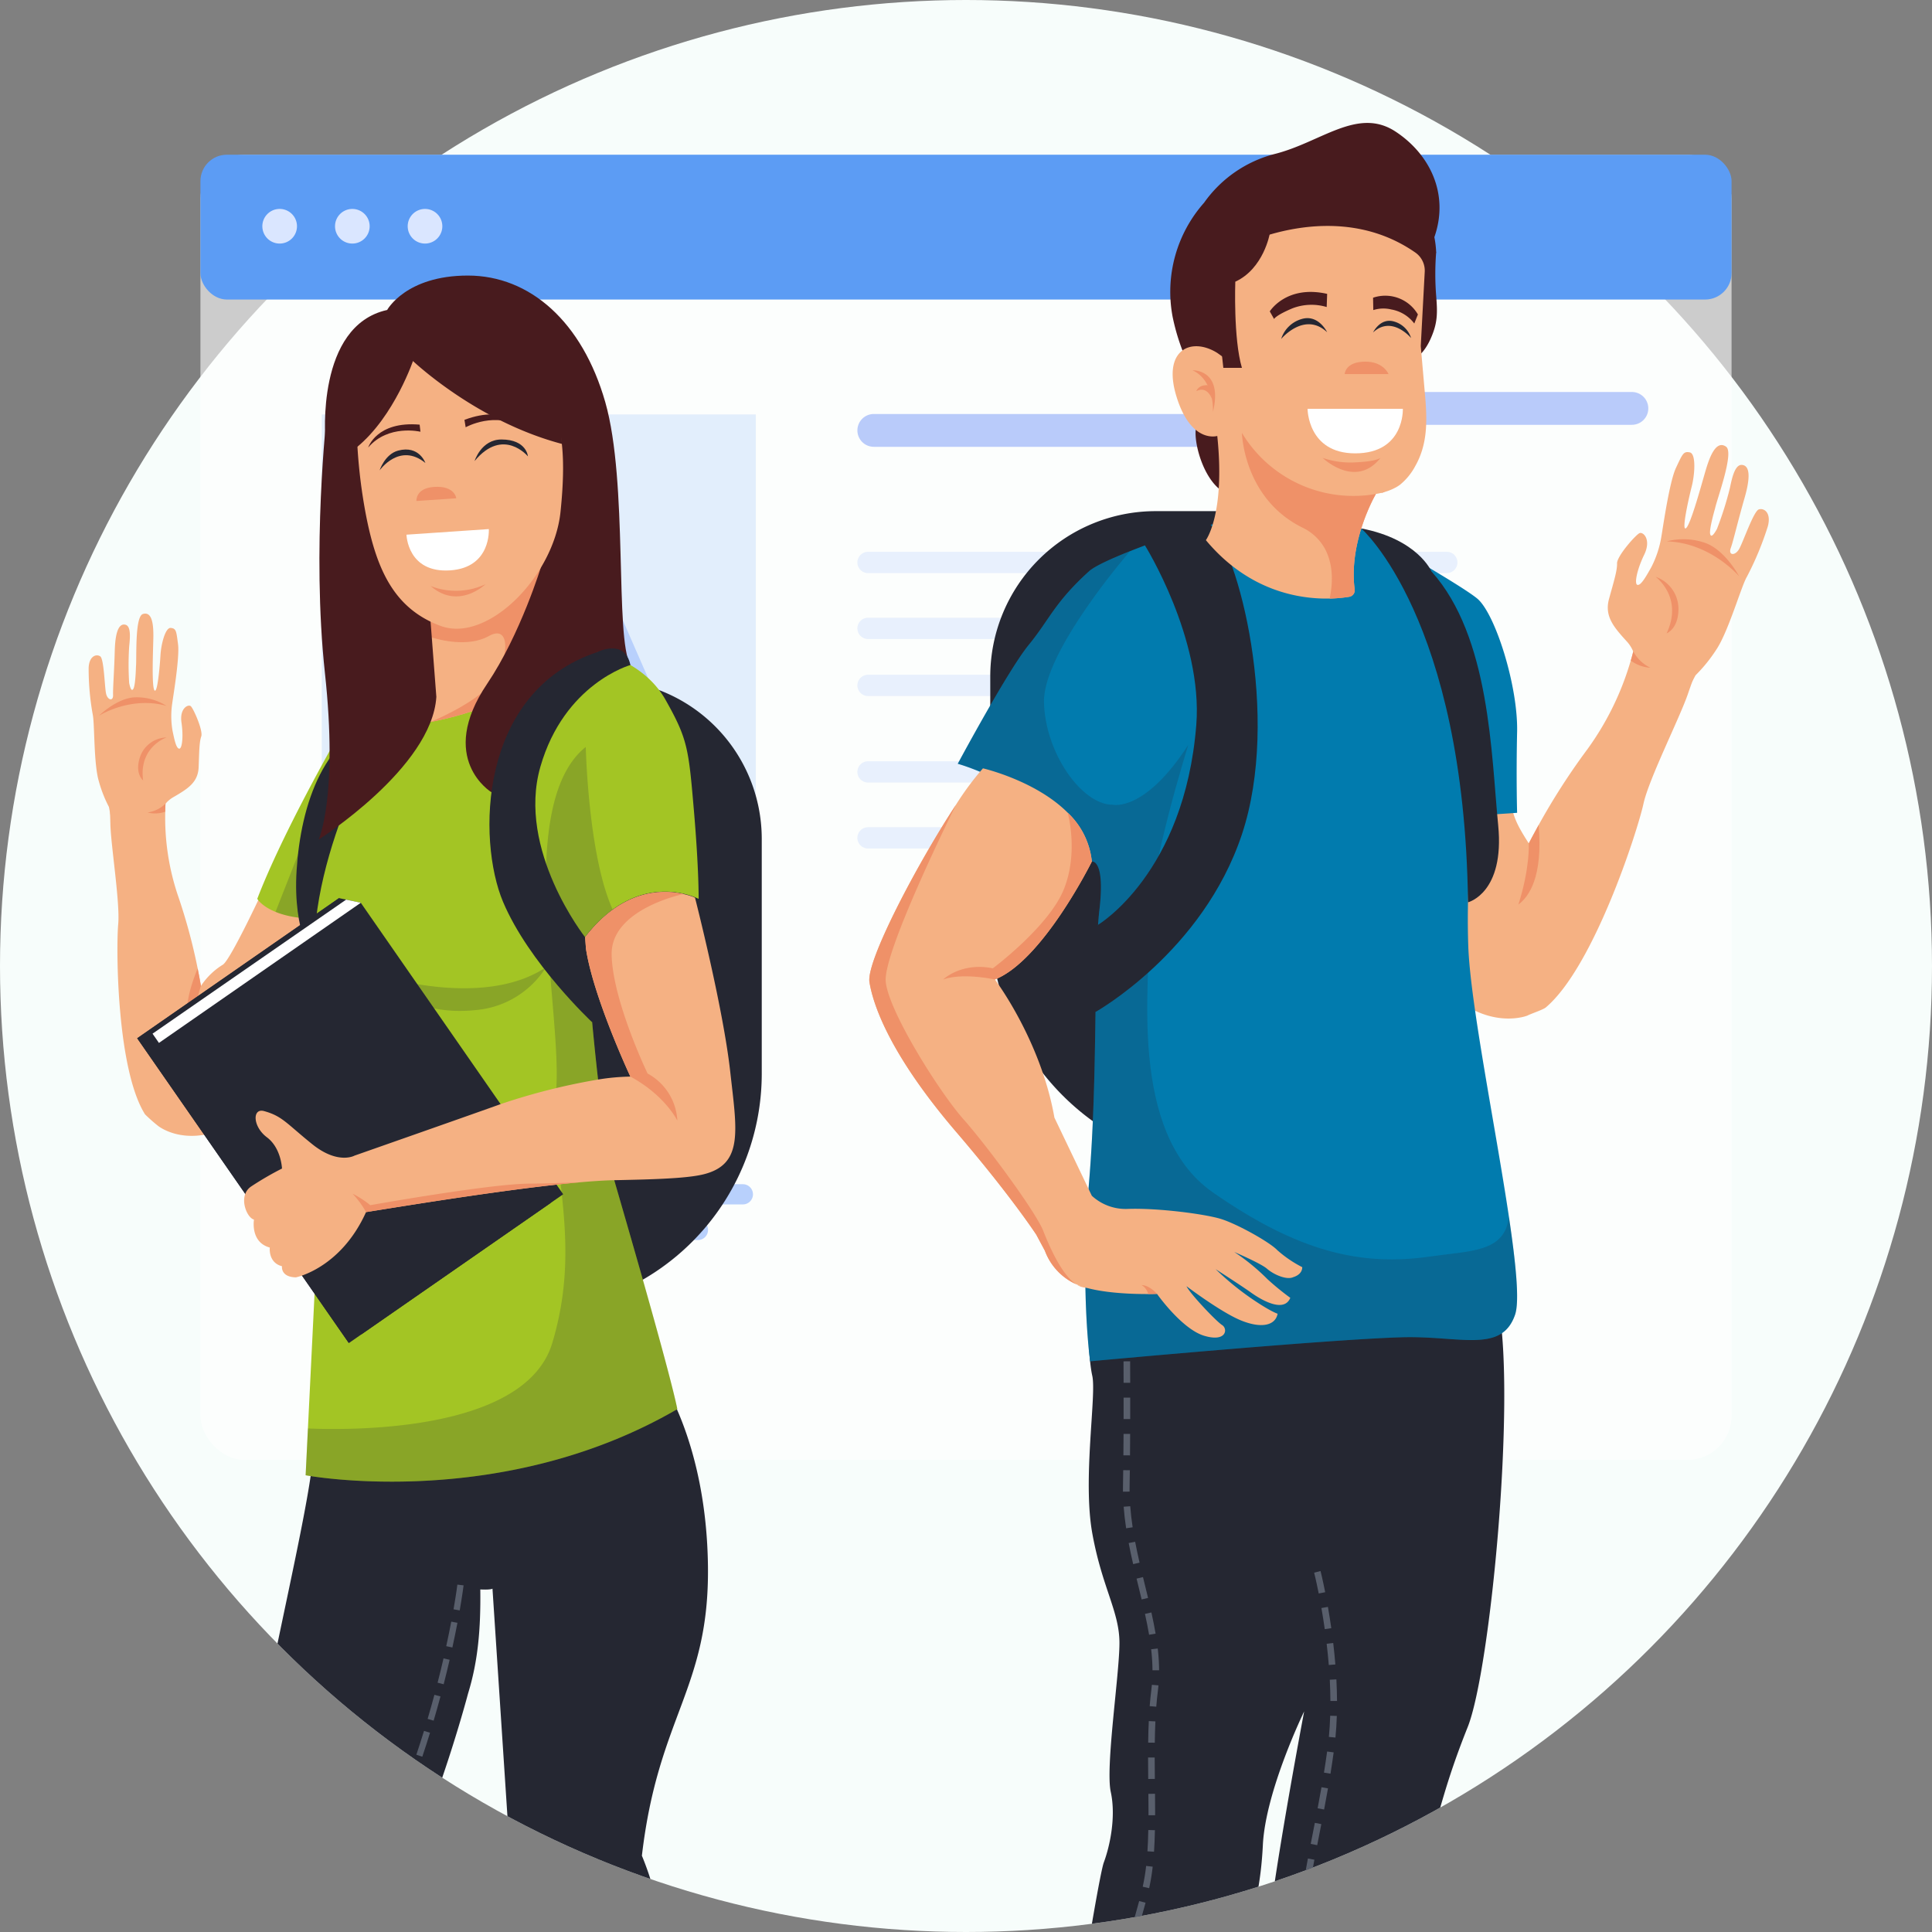 <svg xmlns="http://www.w3.org/2000/svg" xmlns:xlink="http://www.w3.org/1999/xlink" width="438" height="438" viewBox="0 0 438 438">
  <rect x="0" y="0" width="438" height="438" fill="#808080" stroke="none"/>
  <defs>
    <clipPath id="clip-path">
      <circle id="Ellipse_4577" data-name="Ellipse 4577" cx="219" cy="219" r="219" fill="#fff" stroke="#707070" stroke-width="1"/>
    </clipPath>
  </defs>
  <g id="Group_44812" data-name="Group 44812" transform="translate(-550 -348)">
    <g id="Group_44787" data-name="Group 44787" transform="translate(9965 12188)">
      <circle id="Ellipse_4576" data-name="Ellipse 4576" cx="219" cy="219" r="219" transform="translate(-9415 -11840)" fill="#f7fdfb"/>
    </g>
    <g id="Group_36214" data-name="Group 36214" transform="translate(478.666 342.407)">
      <g id="Group_27880" data-name="Group 27880" transform="translate(116.773 40.666)">
        <rect id="Rectangle_5596" data-name="Rectangle 5596" width="347.122" height="295.904" rx="10" transform="translate(0 0)" fill="#fff" opacity="0.6"/>
        <rect id="Rectangle_5597" data-name="Rectangle 5597" width="347.122" height="32.835" rx="6" transform="translate(0 0)" fill="#5c9cf4"/>
        <g id="Group_27872" data-name="Group 27872" transform="translate(14.037 12.294)">
          <path id="Path_81108" data-name="Path 81108" d="M106.131,85.582a3.926,3.926,0,1,1,3.926,3.925A3.926,3.926,0,0,1,106.131,85.582Z" transform="translate(-106.131 -81.657)" fill="#dae6ff"/>
          <path id="Path_81109" data-name="Path 81109" d="M120.844,85.582a3.925,3.925,0,1,1,3.925,3.925A3.925,3.925,0,0,1,120.844,85.582Z" transform="translate(-104.367 -81.657)" fill="#dae6ff"/>
          <path id="Path_81110" data-name="Path 81110" d="M135.556,85.582a3.925,3.925,0,1,1,3.925,3.925A3.925,3.925,0,0,1,135.556,85.582Z" transform="translate(-102.603 -81.657)" fill="#dae6ff"/>
        </g>
        <rect id="Rectangle_5598" data-name="Rectangle 5598" width="98.398" height="98.398" transform="translate(27.509 58.888)" fill="#c8dffd" opacity="0.5"/>
        <path id="Path_81111" data-name="Path 81111" d="M308.579,130.607H230.311a3.718,3.718,0,0,1-3.719-3.718h0a3.719,3.719,0,0,1,3.719-3.719h78.267a3.718,3.718,0,0,1,3.718,3.719h0A3.718,3.718,0,0,1,308.579,130.607Z" transform="translate(-77.649 -64.385)" fill="#7798f8" opacity="0.5"/>
        <path id="Path_81112" data-name="Path 81112" d="M392.151,126.154H313.883a3.719,3.719,0,0,1-3.718-3.719h0a3.718,3.718,0,0,1,3.718-3.718h78.267a3.718,3.718,0,0,1,3.718,3.718h0A3.719,3.719,0,0,1,392.151,126.154Z" transform="translate(-67.628 -64.919)" fill="#7798f8" opacity="0.5"/>
        <g id="Group_27873" data-name="Group 27873" transform="translate(148.943 90.03)" opacity="0.3">
          <path id="Path_81113" data-name="Path 81113" d="M324.072,155.889H229a2.411,2.411,0,0,1-2.411-2.41h0a2.41,2.41,0,0,1,2.411-2.41h95.068a2.409,2.409,0,0,1,2.41,2.41h0A2.41,2.41,0,0,1,324.072,155.889Z" transform="translate(-226.592 -151.069)" fill="#b8d0fc"/>
          <path id="Path_81114" data-name="Path 81114" d="M348.85,155.889h-25.1a2.411,2.411,0,0,1-2.41-2.41h0a2.41,2.41,0,0,1,2.41-2.41h25.1a2.409,2.409,0,0,1,2.41,2.41h0A2.41,2.41,0,0,1,348.85,155.889Z" transform="translate(-215.23 -151.069)" fill="#b8d0fc"/>
          <path id="Path_81115" data-name="Path 81115" d="M264.873,169.237H229a2.411,2.411,0,0,1-2.411-2.411h0a2.411,2.411,0,0,1,2.411-2.41h35.87a2.41,2.41,0,0,1,2.41,2.41h0A2.41,2.41,0,0,1,264.873,169.237Z" transform="translate(-226.592 -149.469)" fill="#b8d0fc"/>
          <path id="Path_81116" data-name="Path 81116" d="M318.174,169.237H269.022a2.41,2.41,0,0,1-2.41-2.411h0a2.41,2.41,0,0,1,2.41-2.41h49.152a2.41,2.41,0,0,1,2.41,2.41h0A2.41,2.41,0,0,1,318.174,169.237Z" transform="translate(-221.793 -149.469)" fill="#b8d0fc"/>
          <path id="Path_81117" data-name="Path 81117" d="M348.85,169.237h-25.1a2.411,2.411,0,0,1-2.41-2.411h0a2.411,2.411,0,0,1,2.41-2.41h25.1a2.41,2.41,0,0,1,2.41,2.41h0A2.41,2.41,0,0,1,348.85,169.237Z" transform="translate(-215.23 -149.469)" fill="#b8d0fc"/>
          <path id="Path_81118" data-name="Path 81118" d="M277.675,180.778H229a2.411,2.411,0,0,1-2.411-2.41h0a2.41,2.41,0,0,1,2.411-2.41h48.671a2.41,2.41,0,0,1,2.411,2.41h0A2.411,2.411,0,0,1,277.675,180.778Z" transform="translate(-226.592 -148.085)" fill="#b8d0fc"/>
          <path id="Path_81119" data-name="Path 81119" d="M363.98,180.778h-79.6a2.41,2.41,0,0,1-2.41-2.41h0a2.409,2.409,0,0,1,2.41-2.41h79.6a2.41,2.41,0,0,1,2.41,2.41h0A2.411,2.411,0,0,1,363.98,180.778Z" transform="translate(-219.952 -148.085)" fill="#b8d0fc"/>
        </g>
        <g id="Group_27874" data-name="Group 27874" transform="translate(148.943 137.517)" opacity="0.3">
          <path id="Path_81120" data-name="Path 81120" d="M324.072,198.292H229a2.41,2.41,0,0,1-2.411-2.41h0a2.41,2.41,0,0,1,2.411-2.41h95.068a2.409,2.409,0,0,1,2.41,2.41h0A2.409,2.409,0,0,1,324.072,198.292Z" transform="translate(-226.592 -193.472)" fill="#b8d0fc"/>
          <path id="Path_81121" data-name="Path 81121" d="M348.85,198.292h-25.1a2.41,2.41,0,0,1-2.41-2.41h0a2.41,2.41,0,0,1,2.41-2.41h25.1a2.409,2.409,0,0,1,2.41,2.41h0A2.409,2.409,0,0,1,348.85,198.292Z" transform="translate(-215.23 -193.472)" fill="#b8d0fc"/>
          <path id="Path_81122" data-name="Path 81122" d="M264.873,211.64H229a2.411,2.411,0,0,1-2.411-2.41h0A2.41,2.41,0,0,1,229,206.82h35.87a2.409,2.409,0,0,1,2.41,2.41h0A2.41,2.41,0,0,1,264.873,211.64Z" transform="translate(-226.592 -191.871)" fill="#b8d0fc"/>
          <path id="Path_81123" data-name="Path 81123" d="M318.174,211.64H269.022a2.41,2.41,0,0,1-2.41-2.41h0a2.409,2.409,0,0,1,2.41-2.41h49.152a2.409,2.409,0,0,1,2.41,2.41h0A2.41,2.41,0,0,1,318.174,211.64Z" transform="translate(-221.793 -191.871)" fill="#b8d0fc"/>
        </g>
        <g id="Group_27875" data-name="Group 27875" transform="translate(44.173 73.556)">
          <path id="Path_81124" data-name="Path 81124" d="M160.495,136.359h10.162L198.111,199.2H186.524l-6.33-15.065h-29.5L144.272,199.2H133.04Zm15.689,38.062L165.4,149.463l-10.7,24.958Z" transform="translate(-133.04 -136.359)" fill="#b8d0fc"/>
        </g>
        <g id="Group_27876" data-name="Group 27876" transform="translate(27.509 177.106)">
          <rect id="Rectangle_5599" data-name="Rectangle 5599" width="54.966" height="10.611" fill="#ff912b"/>
          <rect id="Rectangle_5600" data-name="Rectangle 5600" width="54.966" height="10.611" transform="translate(0 10.611)" fill="#fc7600"/>
          <rect id="Rectangle_5601" data-name="Rectangle 5601" width="54.966" height="10.611" transform="translate(0 21.223)" fill="#4b49f2"/>
        </g>
        <g id="Group_27877" data-name="Group 27877" transform="translate(90.44 178.531)">
          <path id="Path_81125" data-name="Path 81125" d="M206.888,234.677H176.644a2.291,2.291,0,0,1-2.291-2.291h0a2.291,2.291,0,0,1,2.291-2.291h30.243a2.291,2.291,0,0,1,2.291,2.291h0A2.291,2.291,0,0,1,206.888,234.677Z" transform="translate(-174.353 -230.094)" fill="#b8d0fc"/>
          <path id="Path_81126" data-name="Path 81126" d="M196.7,241.89H176.644a2.291,2.291,0,0,1-2.291-2.291h0a2.291,2.291,0,0,1,2.291-2.291H196.7a2.291,2.291,0,0,1,2.291,2.291h0A2.291,2.291,0,0,1,196.7,241.89Z" transform="translate(-174.353 -229.229)" fill="#b8d0fc"/>
        </g>
        <g id="Group_27878" data-name="Group 27878" transform="translate(27.509 231.971)">
          <rect id="Rectangle_5602" data-name="Rectangle 5602" width="54.966" height="21.682" fill="#ff912b"/>
          <rect id="Rectangle_5603" data-name="Rectangle 5603" width="54.966" height="15.507" transform="translate(0 16.328)" fill="#c23b35"/>
          <path id="Path_81127" data-name="Path 81127" d="M118.161,277.813l19.719,16.563-19.719,15.271Z" transform="translate(-118.161 -277.813)" fill="#4b49f2"/>
        </g>
        <g id="Group_27879" data-name="Group 27879" transform="translate(90.44 233.396)">
          <path id="Path_81128" data-name="Path 81128" d="M206.888,283.668H176.644a2.291,2.291,0,0,1-2.291-2.291h0a2.291,2.291,0,0,1,2.291-2.291h30.243a2.291,2.291,0,0,1,2.291,2.291h0A2.291,2.291,0,0,1,206.888,283.668Z" transform="translate(-174.353 -279.085)" fill="#b8d0fc"/>
          <path id="Path_81129" data-name="Path 81129" d="M196.7,290.88H176.644a2.291,2.291,0,0,1-2.291-2.291h0a2.292,2.292,0,0,1,2.291-2.291H196.7a2.292,2.292,0,0,1,2.291,2.291h0A2.291,2.291,0,0,1,196.7,290.88Z" transform="translate(-174.353 -278.22)" fill="#b8d0fc"/>
        </g>
      </g>
    </g>
    <g id="Mask_Group_268" data-name="Mask Group 268" transform="translate(550 348)" clip-path="url(#clip-path)">
      <g id="Group_44811" data-name="Group 44811" transform="translate(20.075 27.869)">
        <g id="Group_44798" data-name="Group 44798" transform="translate(0 34.595)">
          <g id="Group_44797" data-name="Group 44797">
            <path id="Path_105766" data-name="Path 105766" d="M219.928,140.509H193.164V283.758h8.943A53.95,53.95,0,0,0,255.9,229.966V176.48A36.076,36.076,0,0,0,219.928,140.509Z" transform="translate(-103.28 -48.872)" fill="#252732"/>
            <g id="Group_44789" data-name="Group 44789" transform="translate(0 76.65)">
              <g id="Group_44788" data-name="Group 44788" transform="translate(4.798 41.628)">
                <path id="Path_105767" data-name="Path 105767" d="M187.866,186.66s-18.91,43.543-28.413,47.666-15.217-.621-15.217-.621a36.871,36.871,0,0,1-2.9-2.571c-6.41-10.192-6.587-37.514-6.08-43.1.444-4.842-1.662-17.842-1.776-22.7-.026-1.074-.149-4.788-.149-4.788,7.04-2.884,11.163-.074,12.433-.107l.235,0s-.007.092-.021.266c0,.107-.014.245-.021.415v.01c-.011.23-.026.51-.036.845v0c0,.054,0,.107,0,.164,0,.088,0,.188,0,.284v.1a55.249,55.249,0,0,0,2.773,18.711,129.568,129.568,0,0,1,4.58,16.848v0c.492,2.423.737,3.938.737,3.938a15.984,15.984,0,0,1,4.988-4.828C160.77,196.014,168,180.47,168,180.47,175.305,180.045,187.866,186.66,187.866,186.66Z" transform="translate(-133.329 -159.244)" fill="#f5b183"/>
                <path id="Path_105768" data-name="Path 105768" d="M147.169,202.318a36.07,36.07,0,0,1,1.645-11.823s-.245-1.516-.738-3.94C144.211,195.869,145.707,200.294,147.169,202.318Z" transform="translate(-128.143 -147.719)" fill="#ef9168"/>
              </g>
              <path id="Path_105769" data-name="Path 105769" d="M130.9,152.822c.461,2.106.2,11.184,1.382,15.132a29.272,29.272,0,0,0,2.3,5.857l.765,4.128.125.67s9.141-1.6,10.83-2.835a.611.611,0,0,0,.256-.291.218.218,0,0,0,.006-.112l0-.014h0a1.981,1.981,0,0,1,.027-.641V174.7a3.451,3.451,0,0,1,.559-1.3v0h0a6.527,6.527,0,0,1,2.169-1.9c3.158-1.841,5.461-3.288,5.593-6.71s.131-5.658.592-6.975-1.776-6.348-2.368-6.857-2.58.476-2.112,3.7.137,5.988-.52,5.923-1.054-1.841-1.514-4.078a19.606,19.606,0,0,1-.065-6.184c.2-1.516,1.711-10.462,1.317-13.424s-.4-3.552-1.644-3.684-2.2,3.736-2.338,6.189c-.108,1.923-.6,7.976-1.226,8.037-.91.092-.384-10.342-.384-12.448s-.146-5.624-2.371-4.934c-1.877.583-1.381,10.132-1.577,11.975,0,0-.09,4.078-.573,4.956s-.83-.613-.964-1.273a64.685,64.685,0,0,1,0-8.29c.22-2.1.417-4.6-.833-4.934s-2.3.988-2.433,5.857-.438,8.552-.384,10.065-1.261,1.185-1.591-.327-.461-7.831-1.315-8.424-2.5-.131-2.632,2.567A58.735,58.735,0,0,0,130.9,152.822Z" transform="translate(-129.955 -129.97)" fill="#f5b183"/>
              <path id="Path_105770" data-name="Path 105770" d="M144.3,149.712s-6.335,2.112-5.313,9.741c0,0-2.015-1.564-.658-5.449A6.549,6.549,0,0,1,144.3,149.712Z" transform="translate(-126.617 -121.639)" fill="#ef9168"/>
              <path id="Path_105771" data-name="Path 105771" d="M146.941,145.263a12.654,12.654,0,0,0-6.971-1.952c-4.178.045-8.356,4.178-8.356,4.178S138.79,142.948,146.941,145.263Z" transform="translate(-129.254 -124.341)" fill="#ef9168"/>
              <path id="Path_105772" data-name="Path 105772" d="M143.431,160.27c0,.107-.014.245-.021.415v.01c-.011.23-.026.51-.036.845v0c0,.054,0,.107,0,.164,0,.088,0,.188,0,.284v.1a6.943,6.943,0,0,1-4.009.181A7.384,7.384,0,0,0,143.431,160.27Z" transform="translate(-125.987 -117.183)" fill="#ef9168"/>
            </g>
            <path id="Path_105773" data-name="Path 105773" d="M179.224,189.906c-9.341,1.56-14.96.586-18.229-.755-3.182-1.3-4.142-2.955-4.142-2.955,5.741-14.994,17.939-36.238,17.939-36.238a7.588,7.588,0,0,1,.96,1.6C180,160.686,179.224,189.906,179.224,189.906Z" transform="translate(-118.604 -44.884)" fill="#a3c524"/>
            <path id="Path_105774" data-name="Path 105774" d="M177.995,189.432c-9.341,1.56-14.96.586-18.229-.755l14.756-37.594C178.77,160.211,177.995,189.432,177.995,189.432Z" transform="translate(-117.375 -44.41)" fill="#252732" opacity="0.2"/>
            <path id="Path_105775" data-name="Path 105775" d="M245.733,360.017a64.3,64.3,0,0,1,4.4,32.605c-2.446,17.913-10.166,60.969-10.166,60.969s-10.711,5.163-15.6,1.907c-3.013-9.95-3.164-53.79-7.949-86.65l-4.559-69.371s-.316.3-2.762.178c.114,8.927-.512,16.246-2.776,23.6,0,0-8.794,33.545-20.518,52.109,0,0,6.538,2.339,13.528,18.368a92.735,92.735,0,0,1,6.4,21.721l9.236,44.045c-3.882,4.283-13.118,2.412-19.163-6.429,0,0-29.215-50.675-40.288-62.725s16.2-107.475,15.757-123.435l22.27,1.605a14.238,14.238,0,0,1,2.683-2.908c15.959-13.353,53.9-13.5,53.9-13.5s10.258,14.541,10.584,42.339S249.424,328.317,245.733,360.017Z" transform="translate(-120.285 -1.777)" fill="#252732"/>
            <g id="Group_44790" data-name="Group 44790" transform="translate(58.344 296.781)">
              <path id="Path_105776" data-name="Path 105776" d="M190.424,284.944l-1.413-.171c0,.021-.252,2.076-.867,5.6l1.4.245C190.167,287.053,190.421,284.964,190.424,284.944Z" transform="translate(-163.743 -284.773)" fill="#595f6c"/>
              <path id="Path_105777" data-name="Path 105777" d="M188.6,379.6q.606,2.692,1.206,5.543l1.392-.291q-.6-2.865-1.212-5.566Z" transform="translate(-163.552 -244.89)" fill="#595f6c"/>
              <path id="Path_105778" data-name="Path 105778" d="M186.926,302.71l-1.374-.37q-.71,2.639-1.54,5.463l1.364.4Q186.214,305.369,186.926,302.71Z" transform="translate(-165.486 -277.36)" fill="#595f6c"/>
              <path id="Path_105779" data-name="Path 105779" d="M188.332,296.853l-1.386-.32c-.4,1.738-.846,3.581-1.344,5.515l1.378.353C187.479,300.455,187.928,298.6,188.332,296.853Z" transform="translate(-164.815 -279.81)" fill="#595f6c"/>
              <path id="Path_105780" data-name="Path 105780" d="M189.518,290.941l-1.4-.266c-.316,1.652-.693,3.515-1.138,5.561l1.391.3C188.823,294.48,189.2,292.6,189.518,290.941Z" transform="translate(-164.232 -282.282)" fill="#595f6c"/>
              <path id="Path_105781" data-name="Path 105781" d="M185.656,368.018q.749,2.63,1.5,5.47l1.375-.361q-.749-2.858-1.5-5.5Z" transform="translate(-164.792 -249.807)" fill="#595f6c"/>
              <path id="Path_105782" data-name="Path 105782" d="M189.931,378.971q-.668-2.86-1.345-5.536l-1.379.348q.674,2.664,1.34,5.513Z" transform="translate(-164.138 -247.357)" fill="#595f6c"/>
              <path id="Path_105783" data-name="Path 105783" d="M191.971,396.9l1.4-.239q-.491-2.869-.994-5.607l-1.4.255Q191.481,394.045,191.971,396.9Z" transform="translate(-162.546 -239.92)" fill="#595f6c"/>
              <path id="Path_105784" data-name="Path 105784" d="M183.912,362.317q.843,2.579,1.688,5.409l1.362-.405q-.851-2.854-1.7-5.445Z" transform="translate(-165.528 -252.235)" fill="#595f6c"/>
              <path id="Path_105785" data-name="Path 105785" d="M190.939,391.012l1.4-.263q-.544-2.869-1.095-5.591l-1.394.283Q190.4,388.156,190.939,391.012Z" transform="translate(-163.024 -242.41)" fill="#595f6c"/>
              <path id="Path_105786" data-name="Path 105786" d="M176.7,330.959l-1.274-.634q-1.25,2.521-2.6,5.037l1.253.673Q175.438,333.5,176.7,330.959Z" transform="translate(-170.208 -265.55)" fill="#595f6c"/>
              <path id="Path_105787" data-name="Path 105787" d="M178.076,345.283l-1.217.737c.9,1.493,1.81,3.154,2.7,4.936l1.273-.637C179.925,348.5,179,346.809,178.076,345.283Z" transform="translate(-168.505 -259.237)" fill="#595f6c"/>
              <path id="Path_105788" data-name="Path 105788" d="M173.348,341.415a29.466,29.466,0,0,1,3.482,4.3l1.175-.8a30.809,30.809,0,0,0-3.657-4.513Z" transform="translate(-169.986 -261.296)" fill="#595f6c"/>
              <path id="Path_105789" data-name="Path 105789" d="M180.908,350.638l-1.29.6c.752,1.625,1.509,3.372,2.244,5.185l1.318-.533C182.435,354.049,181.67,352.285,180.908,350.638Z" transform="translate(-167.34 -256.978)" fill="#595f6c"/>
              <path id="Path_105790" data-name="Path 105790" d="M183.253,356.2l-1.328.509c.646,1.688,1.294,3.48,1.927,5.321l1.345-.461C184.559,359.709,183.9,357.9,183.253,356.2Z" transform="translate(-166.367 -254.631)" fill="#595f6c"/>
              <path id="Path_105791" data-name="Path 105791" d="M173.485,336.3l-1.241-.692c-.257.459-.515.917-.776,1.374a3.7,3.7,0,0,0-.483,1.824,3.941,3.941,0,0,0,1.2,2.8l.993-1.02a2.515,2.515,0,0,1-.768-1.785,2.237,2.237,0,0,1,.3-1.119C172.966,337.228,173.227,336.767,173.485,336.3Z" transform="translate(-170.984 -263.319)" fill="#595f6c"/>
              <path id="Path_105792" data-name="Path 105792" d="M185.313,308.512l-1.361-.419q-.813,2.641-1.735,5.405l1.348.449Q184.5,311.169,185.313,308.512Z" transform="translate(-166.244 -274.932)" fill="#595f6c"/>
              <path id="Path_105793" data-name="Path 105793" d="M181.452,319.909l-1.324-.519c-.683,1.733-1.4,3.487-2.147,5.247l1.308.559Q180.424,322.534,181.452,319.909Z" transform="translate(-168.031 -270.164)" fill="#595f6c"/>
              <path id="Path_105794" data-name="Path 105794" d="M183.49,314.247l-1.344-.469q-.915,2.63-1.937,5.333l1.33.5Q182.567,316.894,183.49,314.247Z" transform="translate(-167.091 -272.533)" fill="#595f6c"/>
              <path id="Path_105795" data-name="Path 105795" d="M179.191,325.486l-1.3-.576q-1.133,2.566-2.366,5.153l1.284.611Q178.049,328.07,179.191,325.486Z" transform="translate(-169.068 -267.835)" fill="#595f6c"/>
            </g>
            <path id="Path_105796" data-name="Path 105796" d="M227.933,200.7s2.875,42.339,6.783,55.8,12.377,42.773,14.116,51.241c-40.17,23.342-84.268,15-84.268,15l.52-10.611,4.2-85.394v-.01c-.072-2.026-.56-5.82-1.166-10.038-.33-2.27-.687-4.664-1.037-6.972-.836-5.557-1.6-10.605-1.624-12.2-.242-14.766,3.471-31.982,12.808-42.841S230.7,136.056,230.7,136.056s10.422,1.954,15.47,10.91,5.215,11.012,6.439,25.313c1.13,13.239,1.052,19.794,1.052,19.794s-9.324-4.983-19.483,2.413A31,31,0,0,0,227.933,200.7Z" transform="translate(-115.35 -50.751)" fill="#a3c524"/>
            <path id="Path_105797" data-name="Path 105797" d="M184.2,146.248s-18.381,30.346-16.955,55.969c0,0-5.007-6.577-4.084-20.949C164.111,166.425,169.329,149.978,184.2,146.248Z" transform="translate(-115.991 -46.45)" fill="#252732"/>
            <path id="Path_105798" data-name="Path 105798" d="M218.317,186.342a20.907,20.907,0,0,1-15.525,9.675c-10.854,1.18-12.05-2.621-21.821-.449a35.974,35.974,0,0,1-13.6-.1c-.33-2.27-.687-4.664-1.037-6.972a6.857,6.857,0,0,0,4.649,2.624c5,.438,8.468-2.931,13.464-1.843S206.807,194.048,218.317,186.342Z" transform="translate(-114.603 -29.53)" fill="#252732" opacity="0.2"/>
            <path id="Path_105799" data-name="Path 105799" d="M248.832,301.343c-40.17,23.342-84.268,15-84.268,15l.52-10.611c10.093.427,49.345.758,55.39-19.356,6.946-23.113-.651-39.613.869-57.2s-9.7-64.805,6.729-77.95c0,0,.545,24.665,6.106,36.864a31,31,0,0,0-6.245,6.218s2.875,42.339,6.783,55.8S247.093,292.875,248.832,301.343Z" transform="translate(-115.35 -44.351)" fill="#252732" opacity="0.2"/>
            <path id="Path_105800" data-name="Path 105800" d="M210.9,120.835v22.687c-3.15,10.911-26.417,14.851-26.417,14.851V135.641Z" transform="translate(-106.945 -57.175)" fill="#f5b183"/>
            <path id="Path_105801" data-name="Path 105801" d="M210.9,120.835v22.687c-3.15,10.911-26.417,14.851-26.417,14.851s8.937-3.615,13.21-8.067,5.608-14.544,0-11.4c-4.616,2.592-11.07.919-13.21.245v-3.511Z" transform="translate(-106.945 -57.175)" fill="#ef9168"/>
            <path id="Path_105802" data-name="Path 105802" d="M168.488,98.21s-3.467,30.6-.428,58.605-1.421,37.78-1.421,37.78,25.679-16.278,26.683-32.351l-1.6-20.844s-13.26-21.046-12.663-30.614S168.488,98.21,168.488,98.21Z" transform="translate(-114.474 -66.723)" fill="#481b1e"/>
            <path id="Path_105803" data-name="Path 105803" d="M189.3,93.858s-13.424,10.366-14.5,21.2l-7.052-1.918s-2.225-25.683,14-29.265c0,0,4.216-7.8,18.29-7.8s25.949,10.463,31.16,28.7,2.116,53.412,5.7,59.6l-7.491-2.932s-17.583,23.312-24,31.78c0,0-12.5-7.557-.98-24.615C211.992,157.393,216.7,141.9,216.7,141.9Z" transform="translate(-114.052 -76.067)" fill="#481b1e"/>
            <path id="Path_105804" data-name="Path 105804" d="M172.675,101.967a120.948,120.948,0,0,0,2.171,22.961c2.389,12.158,6.3,21.108,16.936,25.016s25.62-11.284,27.14-25.831,0-21.929-3.692-26.055S175.5,78.518,172.675,101.967Z" transform="translate(-111.929 -70.496)" fill="#f5b183"/>
            <path id="Path_105805" data-name="Path 105805" d="M199.309,116.49l-18.668,1.27s.212,8.75,9.927,8.088C199.9,125.214,199.309,116.49,199.309,116.49Z" transform="translate(-108.565 -59.008)" fill="#fff"/>
            <path id="Path_105806" data-name="Path 105806" d="M203.2,101.384s-3.655-5.58-13.316-1.942l.272,1.682S197.049,97.27,203.2,101.384Z" transform="translate(-104.662 -66.722)" fill="#481b1e"/>
            <path id="Path_105807" data-name="Path 105807" d="M174.539,105.046s1.91-6.029,11.663-5.18l.182,1.605S179.108,99.715,174.539,105.046Z" transform="translate(-111.14 -66.059)" fill="#481b1e"/>
            <path id="Path_105808" data-name="Path 105808" d="M191.26,112.353s-.289-2.9-5.047-2.577c-4.248.289-3.983,3.191-3.983,3.191l9.03-.614Z" transform="translate(-107.896 -61.852)" fill="#ef9168"/>
            <path id="Path_105809" data-name="Path 105809" d="M181.828,90.526s14.408,13.946,34.185,19.187a28.524,28.524,0,0,0-4.54-15.385c-4.885-7.382-26.179-8.467-29.645-6.948S181.828,90.526,181.828,90.526Z" transform="translate(-108.714 -71.543)" fill="#481b1e"/>
            <path id="Path_105810" data-name="Path 105810" d="M187.053,89.614S182.7,102.8,174.022,109.83l-4.555-8.6S170.987,83.862,187.053,89.614Z" transform="translate(-113.281 -70.843)" fill="#481b1e"/>
            <path id="Path_105811" data-name="Path 105811" d="M184.5,125.694a15.8,15.8,0,0,0,12.413-.41S190.819,131.2,184.5,125.694Z" transform="translate(-106.935 -55.297)" fill="#ef9168"/>
            <path id="Path_105812" data-name="Path 105812" d="M191.5,107.091s1.493-4.893,6.107-4.885c5.7.01,5.988,3.827,5.988,3.827S197.987,99.275,191.5,107.091Z" transform="translate(-103.983 -65.036)" fill="#252732"/>
            <path id="Path_105813" data-name="Path 105813" d="M186.735,106.849s-1.4-4.073-6.17-2.8c-3.042.815-4.208,4.492-4.208,4.492S180.865,102.085,186.735,106.849Z" transform="translate(-110.373 -64.361)" fill="#252732"/>
            <path id="Path_105814" data-name="Path 105814" d="M225.827,139.282s-14.982,4.179-20.41,23.069S215.567,201,215.567,201c3.637,7.8,5,14.594,1.583,19.262,0,0-14.338-13.4-20.2-27.3s-5.645-47.659,21.387-56.616C218.336,136.35,224.524,133.148,225.827,139.282Z" transform="translate(-102.984 -50.98)" fill="#252732"/>
            <g id="Group_44792" data-name="Group 44792" transform="translate(11.03 141.146)">
              <g id="Group_44791" data-name="Group 44791" transform="translate(0)">
                <rect id="Rectangle_17905" data-name="Rectangle 17905" width="84.13" height="55.707" transform="translate(47.983 100.877) rotate(-124.774)" fill="#252732"/>
                <path id="Path_105815" data-name="Path 105815" d="M183.47,175.325,137.711,207.1l47.982,69.1.083-3.083,2.624-96.739-3.321-.71,0,0Z" transform="translate(-137.711 -175.325)" fill="#252732"/>
                <path id="Path_105816" data-name="Path 105816" d="M184.048,175.567l-43.892,30.39c.658.948.368.529,1.453,2.093l45.821,17.516-.061-49.29Z" transform="translate(-136.68 -175.223)" fill="#fff"/>
                <rect id="Rectangle_17906" data-name="Rectangle 17906" width="80.452" height="55.707" transform="translate(50.815 98.911) rotate(-124.774)" fill="#252732"/>
              </g>
            </g>
            <path id="Path_105817" data-name="Path 105817" d="M258.938,238.351c-2.776.693-7.638,1-13.693,1.182-2.07.061-4.282.111-6.6.159-2.207.046-4.887.219-7.881.485-14.849,1.33-37.414,4.984-48.368,6.749-5.78,12.812-15.907,14.793-15.907,14.793-3.532-.082-3.146-2.525-3.146-2.525-3.175-.813-2.769-4.233-2.769-4.233-4.478-1.222-3.582-6.351-3.582-6.351-1.628-.326-3.746-5.374-.651-7.491a70.343,70.343,0,0,1,7-4.071s-.162-4.64-3.42-7.083-3.325-6.676-.651-5.944c4.152,1.14,5.048,2.769,10.911,7.491s9.607,2.605,9.607,2.605,29.706-10.422,33.252-11.724a144.522,144.522,0,0,1,21.944-5.52,49.432,49.432,0,0,1,7.335-.668l0,0c-.127-.277-8.435-18.092-10.071-29.022v-.01c-.124-1.628-.185-2.557-.185-2.557,8.448-10.965,17.518-10.887,22.308-9.8a17.007,17.007,0,0,1,2.234.661c.124.058.249.119.373.182,0,0,6.361,24.814,7.979,39.408C266.434,228.338,268.057,236.07,258.938,238.351Z" transform="translate(-119.486 -34.594)" fill="#f5b183"/>
            <path id="Path_105818" data-name="Path 105818" d="M223.474,220.639c-14.849,1.33-37.414,4.984-48.368,6.749a21.125,21.125,0,0,0-3.055-4.169,21.292,21.292,0,0,1,4.009,2.6s27.017-4.829,35.937-4.885C215.172,220.916,219.377,220.793,223.474,220.639Z" transform="translate(-112.19 -15.057)" fill="#ef9168"/>
            <path id="Path_105819" data-name="Path 105819" d="M230.026,226.18s-2.769-5.726-10.641-9.977l0,0c-.127-.277-8.435-18.092-10.071-29.022v-.01c-.124-1.628-.185-2.557-.185-2.557,8.448-10.965,17.518-10.887,22.308-9.8,0,0-16.521,3.347-16.306,13.769s8.151,26.924,8.151,26.924A12.879,12.879,0,0,1,230.026,226.18Z" transform="translate(-96.544 -34.594)" fill="#ef9168"/>
            <g id="Group_44794" data-name="Group 44794" transform="translate(97.956 444.892)">
              <g id="Group_44793" data-name="Group 44793">
                <path id="Path_105820" data-name="Path 105820" d="M227.883,419.981c-.687,7.666-4.006,14.533-9.156,16.706s-12.417.916-15.706-2.4-4.549-10.756-4.088-15.562c.326-3.427,1.641-4.353,2.163-7.751l.068-.512a28,28,0,0,0,.054-5.126c-.081-1.236-.175-2.348-.274-3.35v-.007c-.59-6.042,1.052-10.527,2.693-12.1,0,0,.52,3.138.665,3.8,0,0,1.61-3.11,8.475-2.938,6.654.165,7.724,3.419,7.787,3.622l0,.01s.6-4.336.779-5.445a8.381,8.381,0,0,1,3.505,6.183c.344,4.212-.573,6.159-.23,7.018.024.058.063.154.111.284.282.728.944,2.551,1.6,4.933l0,.007,0,.017c.073.269.144.539.216.818l0,.014A36.4,36.4,0,0,1,227.883,419.981Z" transform="translate(-198.84 -388.929)" fill="#a3c524"/>
                <path id="Path_105821" data-name="Path 105821" d="M227.883,414.261c-.687,7.666-4.006,14.533-9.156,16.706s-12.417.916-15.706-2.4-4.549-10.756-4.088-15.562c.326-3.427,1.641-4.353,2.163-7.751-.262,2.008-1.155,9.436-.563,12.788.685,3.889,2.845,10.669,7.227,11.184l2.1-1.544,3.131.085,2.019,1.93s8.41-1.012,10.813-11.885c1.847-8.36,1.158-13.431.739-15.325A36.4,36.4,0,0,1,227.883,414.261Z" transform="translate(-198.84 -383.209)" fill="#252732"/>
              </g>
              <path id="Path_105822" data-name="Path 105822" d="M218.173,402.13c.024.058.063.154.111.284-.927,1.294-2.228-1.216-2.274-2.634-.112-3.777-1.891-5.406-1.891-5.406s.6-4.336.779-5.445a8.381,8.381,0,0,1,3.505,6.183C218.748,399.324,217.83,401.271,218.173,402.13Z" transform="translate(-192.393 -388.929)" fill="#252732" opacity="0.2"/>
              <path id="Path_105823" data-name="Path 105823" d="M203.714,393.4a14.356,14.356,0,0,0-3.359,8.295c-.59-6.042,1.052-10.527,2.693-12.1C203.049,389.6,203.569,392.735,203.714,393.4Z" transform="translate(-198.253 -388.647)" fill="#252732" opacity="0.2"/>
            </g>
            <g id="Group_44796" data-name="Group 44796" transform="translate(28.471 447.774)">
              <g id="Group_44795" data-name="Group 44795">
                <path id="Path_105824" data-name="Path 105824" d="M216.144,399.995a21.7,21.7,0,0,1-9.3.371,9.375,9.375,0,0,1-7.074-5.1l-.006-.014a5.357,5.357,0,0,0-1.94-2.275c-.967-.624-2.026-1.284-3.232-1.958,0,0-4.366-.765-6.567,2.854s-12.841,9.4-17.094,9.84c-3.124.326-12.484,4.267-17.239,6.339a6.157,6.157,0,0,0-2.154,1.58l0,.007a6.118,6.118,0,0,0-1.477,3.383c-.043.408-.071.839-.081,1.283-.07,2.847.66,6.236,3.928,8.216,6.413,3.881,15.629,4.223,20.07,2.845s11.905-4.357,17.051-3.757,20.185,2.514,25.225-5.132c0,0,1.311-1.7,1.258-5.334a16.854,16.854,0,0,0-.282-2.8A83.544,83.544,0,0,1,216.144,399.995Z" transform="translate(-149.977 -390.956)" fill="#a3c524"/>
                <path id="Path_105825" data-name="Path 105825" d="M216.255,411.9c-5.04,7.646-20.074,5.732-25.225,5.132s-12.61,2.382-17.051,3.757-13.657,1.035-20.07-2.845c-3.268-1.981-4-5.37-3.928-8.216,2.552,10,14.6,9.041,20.977,8.186s13.957-4.54,19.254-4.017,9.736,1.012,17.425-.4c4.779-.882,8.07-4.4,9.876-6.934C217.566,410.192,216.255,411.9,216.255,411.9Z" transform="translate(-149.977 -384.369)" fill="#252732"/>
              </g>
              <path id="Path_105826" data-name="Path 105826" d="M216.144,397.369a21.7,21.7,0,0,1-9.3.371,10.464,10.464,0,0,1-2.058-.563c.65,2.757,1.247,7.1-.375,10.183-2.55,4.839-11.5,1.756-17.267,3.655S165.4,418.4,159.21,416.454s-9.489-2.973-7.67-7.436a6.119,6.119,0,0,0-1.477,3.383c-.043.408-.071.839-.081,1.283-.07,2.847.66,6.236,3.928,8.216,6.413,3.881,15.629,4.223,20.07,2.845s11.905-4.357,17.051-3.757,20.185,2.514,25.225-5.132c0,0,1.311-1.7,1.258-5.334a16.854,16.854,0,0,0-.282-2.8A83.543,83.543,0,0,1,216.144,397.369Z" transform="translate(-149.977 -388.33)" fill="#252732" opacity="0.2"/>
            </g>
          </g>
        </g>
        <g id="Group_44810" data-name="Group 44810" transform="translate(176.996 0)">
          <g id="Group_44809" data-name="Group 44809">
            <path id="Path_105827" data-name="Path 105827" d="M311.11,113.632h27.82v148.91h-9.3a56.081,56.081,0,0,1-55.918-55.916v-55.6A37.5,37.5,0,0,1,311.11,113.632Z" transform="translate(-246.283 -25.62)" fill="#252732"/>
            <path id="Path_105828" data-name="Path 105828" d="M291.592,243.5s-.051,9.418.934,13.823-2.217,23.374,0,35.69,6.159,17.735,6.159,24.879-3.2,28.08-1.971,33.747-.2,12.316-1.577,16.01-10.739,61.583-10.247,70.2,3.694,10.1,2.463,14.287-4.471,3.942-2.481,8.128-2.021,5.667-.631,8.13,21.833,4.926,27.007,1.723,1.971-8.128,3.448-9.606,1.725-6.651,0-8.622-.3-5.173,1.2-8.869-1.507-7.635,0-11.085,6.681-39.166,7.912-41.383,6.518-9.1,7.389-26.849c.6-12.3,9.361-30.3,9.361-30.3s-7.76,41.013-8.5,53.7,1.723,17.735.985,19.954-.616,8.252-.37,11.331.37,6.281.122,7.02-3.448,3.079-3.079,7.266,4.311,6.281,5.665,9.731,20.939,1.354,22.909-3.942-.122-6.651,1.355-8.5-1.231-3.818-1.355-7.143,1.971-7.636,1.971-10.715a82.373,82.373,0,0,1,2.217-15.4c1.232-4.8,2.956-22.047,5.913-31.284s4.064-15.518,9.237-28.45,10.972-74.252,6.964-95.506C384.6,241.474,301.988,231.673,291.592,243.5Z" transform="translate(-241.968 26.721)" fill="#252732"/>
            <g id="Group_44799" data-name="Group 44799" transform="translate(44.544 272.518)">
              <path id="Path_105829" data-name="Path 105829" d="M298.188,288.645l1.455-.348q-.352-1.465-.715-2.942l-.435-1.785-1.453.353.437,1.787Q297.836,287.184,298.188,288.645Z" transform="translate(-280.985 -226.422)" fill="#595f6c"/>
              <path id="Path_105830" data-name="Path 105830" d="M290.826,379.761c-.014-.839-.023-1.719-.023-2.646q0-1.054.016-2.191l-1.5-.021q-.017,1.15-.016,2.213,0,1.4.023,2.671Z" transform="translate(-284.248 -187.88)" fill="#595f6c"/>
              <path id="Path_105831" data-name="Path 105831" d="M300.785,294.014c-.245-1.456-.555-3.027-.947-4.8l-1.46.323c.387,1.752.691,3.3.933,4.732Z" transform="translate(-280.419 -224.043)" fill="#595f6c"/>
              <path id="Path_105832" data-name="Path 105832" d="M289.585,385.586l1.495-.058q-.034-.851-.075-1.776c-.041-.956-.085-1.977-.124-3.077l-1.495.053c.038,1.1.082,2.13.124,3.09Q289.55,384.738,289.585,385.586Z" transform="translate(-284.214 -185.444)" fill="#595f6c"/>
              <path id="Path_105833" data-name="Path 105833" d="M287.969,394.777c-.262.506-.513,1.021-.749,1.532l1.358.627c.226-.491.468-.985.72-1.469a28.784,28.784,0,0,0,1.351-2.982l-1.4-.533A26.7,26.7,0,0,1,287.969,394.777Z" transform="translate(-285.128 -180.685)" fill="#595f6c"/>
              <path id="Path_105834" data-name="Path 105834" d="M287.207,400.252c.22-.84.472-1.678.761-2.5l-1.413-.492q-.456,1.316-.8,2.661C286.234,400.039,286.72,400.153,287.207,400.252Z" transform="translate(-285.749 -178.446)" fill="#595f6c"/>
              <path id="Path_105835" data-name="Path 105835" d="M296.47,255.715v-.754h-1.5v.754c0,1.364,0,2.736,0,4.107l1.5,0C296.469,258.453,296.47,257.08,296.47,255.715Z" transform="translate(-281.858 -238.496)" fill="#595f6c"/>
              <path id="Path_105836" data-name="Path 105836" d="M296.37,271.388c0-.21,0-.422,0-.633q0-.444.009-.887c.018-1.068.037-2.179.051-3.322l-1.5-.02c-.014,1.14-.031,2.25-.051,3.313q-.009.459-.009.916c0,.216,0,.434,0,.651Z" transform="translate(-281.9 -233.615)" fill="#595f6c"/>
              <path id="Path_105837" data-name="Path 105837" d="M294.938,265.6l1.5.013c.014-1.587.026-3.217.033-4.865l-1.494-.007C294.964,262.392,294.952,264.018,294.938,265.6Z" transform="translate(-281.871 -236.055)" fill="#595f6c"/>
              <path id="Path_105838" data-name="Path 105838" d="M294.927,243.392c.01,1.483.021,3.118.03,4.863l1.5-.009c-.009-1.746-.02-3.382-.03-4.865Z" transform="translate(-281.876 -243.382)" fill="#595f6c"/>
              <path id="Path_105839" data-name="Path 105839" d="M297.019,277.05c-.252-1.677-.431-3.238-.547-4.774l-1.49.114c.118,1.573.3,3.17.559,4.883Z" transform="translate(-281.853 -231.189)" fill="#595f6c"/>
              <path id="Path_105840" data-name="Path 105840" d="M294.96,249.179c.006,1.568.011,3.2.014,4.862l1.5,0c0-1.665-.009-3.3-.014-4.866Z" transform="translate(-281.862 -240.939)" fill="#595f6c"/>
              <path id="Path_105841" data-name="Path 105841" d="M298.251,282.676c-.4-1.745-.729-3.292-1-4.73l-1.469.28c.277,1.456.61,3.02,1.015,4.784Z" transform="translate(-281.517 -228.796)" fill="#595f6c"/>
              <path id="Path_105842" data-name="Path 105842" d="M289.284,391.16l1.468.293a25.375,25.375,0,0,0,.445-4.974l-1.5-.009A23.9,23.9,0,0,1,289.284,391.16Z" transform="translate(-284.257 -182.998)" fill="#595f6c"/>
              <path id="Path_105843" data-name="Path 105843" d="M300.371,312.337l-1.5,0c0,1.623.017,3.249.034,4.868l1.5-.016C300.388,315.576,300.372,313.955,300.371,312.337Z" transform="translate(-280.21 -214.283)" fill="#595f6c"/>
              <path id="Path_105844" data-name="Path 105844" d="M298.925,318.134c.014,1.376.024,2.744.024,4.1v.757l1.5,0v-.761q0-2.035-.024-4.111Z" transform="translate(-280.189 -211.843)" fill="#595f6c"/>
              <path id="Path_105845" data-name="Path 105845" d="M298.773,328.721l1.492.1c.1-1.5.166-3.1.2-4.89l-1.5-.033C298.935,325.668,298.87,327.247,298.773,328.721Z" transform="translate(-280.253 -209.404)" fill="#595f6c"/>
              <path id="Path_105846" data-name="Path 105846" d="M298.02,334.337l1.459.328a45.7,45.7,0,0,0,.8-4.873l-1.486-.171A44.226,44.226,0,0,1,298.02,334.337Z" transform="translate(-280.571 -206.988)" fill="#595f6c"/>
              <path id="Path_105847" data-name="Path 105847" d="M298.888,311.413l1.5.02c.023-1.749.067-3.33.137-4.833l-1.495-.07C298.956,308.05,298.911,309.648,298.888,311.413Z" transform="translate(-280.204 -216.733)" fill="#595f6c"/>
              <path id="Path_105848" data-name="Path 105848" d="M299.365,295.131a43.729,43.729,0,0,1,.3,4.768l1.5-.01a45.637,45.637,0,0,0-.31-4.929Z" transform="translate(-280.003 -221.616)" fill="#595f6c"/>
              <path id="Path_105849" data-name="Path 105849" d="M299.5,301.943c-.145,1.147-.27,2.373-.371,3.645l1.492.118c.1-1.247.222-2.45.364-3.575.053-.418.1-.835.135-1.253l-1.49-.132C299.6,301.146,299.554,301.544,299.5,301.943Z" transform="translate(-280.101 -219.174)" fill="#595f6c"/>
              <path id="Path_105850" data-name="Path 105850" d="M289.408,373.113l-.033.865,1.495.053.031-.857c.05-1.264.137-2.6.259-3.955l-1.49-.134C289.546,370.469,289.457,371.824,289.408,373.113Z" transform="translate(-284.219 -190.335)" fill="#595f6c"/>
              <path id="Path_105851" data-name="Path 105851" d="M291.974,356.686l1.456.344c.353-1.495.744-3.077,1.162-4.707l-1.449-.371C292.722,353.59,292.329,355.183,291.974,356.686Z" transform="translate(-283.122 -197.565)" fill="#595f6c"/>
              <path id="Path_105852" data-name="Path 105852" d="M296.545,339.894l1.438.408c.54-1.9.953-3.4,1.3-4.7l-1.446-.383C297.492,336.514,297.081,338,296.545,339.894Z" transform="translate(-281.193 -204.627)" fill="#595f6c"/>
              <path id="Path_105853" data-name="Path 105853" d="M289.837,368.149l1.485.185c.191-1.532.425-3.14.7-4.782l-1.475-.245C290.269,364.969,290.03,366.6,289.837,368.149Z" transform="translate(-284.024 -192.773)" fill="#595f6c"/>
              <path id="Path_105854" data-name="Path 105854" d="M290.754,362.385l1.469.279c.29-1.523.619-3.12.976-4.747l-1.46-.32C291.377,359.237,291.047,360.846,290.754,362.385Z" transform="translate(-283.637 -195.182)" fill="#595f6c"/>
              <path id="Path_105855" data-name="Path 105855" d="M293.4,351.051l1.445.387c.394-1.473.815-3,1.284-4.683l-1.44-.4C294.216,348.035,293.795,349.572,293.4,351.051Z" transform="translate(-282.521 -199.928)" fill="#595f6c"/>
              <path id="Path_105856" data-name="Path 105856" d="M296,341.809q-.51,1.775-1.047,3.649l1.438.411q.533-1.871,1.047-3.646l.3-1.028-1.438-.414Z" transform="translate(-281.866 -202.279)" fill="#595f6c"/>
            </g>
            <g id="Group_44800" data-name="Group 44800" transform="translate(93.459 328.303)">
              <path id="Path_105857" data-name="Path 105857" d="M323.835,345.759l-1.5-.021c-.023,1.6-.04,3.225-.057,4.868l1.5.014C323.8,348.98,323.812,347.352,323.835,345.759Z" transform="translate(-319.247 -255.972)" fill="#595f6c"/>
              <path id="Path_105858" data-name="Path 105858" d="M324.161,340.058l-1.489-.141c-.165,1.735-.269,3.383-.31,4.9l1.494.041C323.9,343.375,324,341.759,324.161,340.058Z" transform="translate(-319.214 -258.429)" fill="#595f6c"/>
              <path id="Path_105859" data-name="Path 105859" d="M327.985,304.785l1.5-.009c-.01-1.581-.058-3.227-.146-4.895l-1.493.078C327.926,301.605,327.976,303.228,327.985,304.785Z" transform="translate(-316.901 -275.324)" fill="#595f6c"/>
              <path id="Path_105860" data-name="Path 105860" d="M323.706,357.345l-1.495-.034c-.043,1.812-.091,3.4-.149,4.85l1.494.06C323.615,360.759,323.665,359.165,323.706,357.345Z" transform="translate(-319.34 -251.089)" fill="#595f6c"/>
              <path id="Path_105861" data-name="Path 105861" d="M325.024,334.384l-1.476-.237c-.28,1.742-.51,3.325-.7,4.836l1.485.189C324.519,337.676,324.747,336.111,325.024,334.384Z" transform="translate(-319.01 -260.864)" fill="#595f6c"/>
              <path id="Path_105862" data-name="Path 105862" d="M327.827,299.07l1.49-.122c-.129-1.59-.293-3.227-.486-4.866l-1.485.175C327.537,295.878,327.7,297.5,327.827,299.07Z" transform="translate(-317.11 -277.772)" fill="#595f6c"/>
              <path id="Path_105863" data-name="Path 105863" d="M327.852,287.408c-.586-2.958-1.045-4.779-1.051-4.8l-1.449.367c0,.019.455,1.8,1.032,4.72Z" transform="translate(-317.952 -282.612)" fill="#595f6c"/>
              <path id="Path_105864" data-name="Path 105864" d="M327.267,293.364l1.48-.21c-.225-1.594-.482-3.219-.764-4.828l-1.473.256C326.789,290.176,327.043,291.784,327.267,293.364Z" transform="translate(-317.463 -280.201)" fill="#595f6c"/>
              <path id="Path_105865" data-name="Path 105865" d="M323.771,351.546l-1.5-.016c-.017,1.63-.037,3.258-.063,4.859l1.5.024C323.734,354.808,323.753,353.178,323.771,351.546Z" transform="translate(-319.277 -253.528)" fill="#595f6c"/>
              <path id="Path_105866" data-name="Path 105866" d="M326.915,316.167l1.476.24c.273-1.679.515-3.3.721-4.826l-1.482-.2C327.426,312.891,327.185,314.5,326.915,316.167Z" transform="translate(-317.292 -270.471)" fill="#595f6c"/>
              <path id="Path_105867" data-name="Path 105867" d="M325.174,325.634l-.368,1.893,1.468.286.37-1.893q.279-1.436.56-2.881l-1.468-.284Q325.457,324.2,325.174,325.634Z" transform="translate(-318.182 -265.672)" fill="#595f6c"/>
              <path id="Path_105868" data-name="Path 105868" d="M325.906,321.848l1.469.279c.334-1.765.621-3.332.879-4.792l-1.473-.26C326.525,318.529,326.239,320.09,325.906,321.848Z" transform="translate(-317.718 -268.069)" fill="#595f6c"/>
              <path id="Path_105869" data-name="Path 105869" d="M327.7,310.478l1.489.145c.152-1.563.257-3.211.31-4.9L328,305.677C327.95,307.331,327.847,308.946,327.7,310.478Z" transform="translate(-316.962 -272.878)" fill="#595f6c"/>
              <path id="Path_105870" data-name="Path 105870" d="M321.689,379.367c-.031-.648-.047-1.307-.047-1.958,0-.944.033-1.891.1-2.813l-1.492-.1c-.067.957-.1,1.938-.1,2.917,0,.674.016,1.357.047,2.028Z" transform="translate(-320.148 -243.838)" fill="#595f6c"/>
              <path id="Path_105871" data-name="Path 105871" d="M322.859,369.8q.1-.337.2-.724l-1.453-.354c-.055.229-.114.444-.173.644a30.86,30.86,0,0,0-.94,4.145l1.477.236A29.552,29.552,0,0,1,322.859,369.8Z" transform="translate(-320.004 -246.271)" fill="#595f6c"/>
              <path id="Path_105872" data-name="Path 105872" d="M323.561,363.167l-1.493-.09c-.111,1.847-.249,3.463-.411,4.8l1.485.178C323.309,366.67,323.447,365.071,323.561,363.167Z" transform="translate(-319.511 -248.655)" fill="#595f6c"/>
              <path id="Path_105873" data-name="Path 105873" d="M323.736,333.228l1.472.26c.25-1.414.538-2.975.88-4.772l-1.469-.28C324.275,330.24,323.986,331.808,323.736,333.228Z" transform="translate(-318.634 -263.274)" fill="#595f6c"/>
            </g>
            <g id="Group_44801" data-name="Group 44801" transform="translate(38.106 488.316)">
              <path id="Path_105874" data-name="Path 105874" d="M328.652,447.879a7.871,7.871,0,0,1-1.118.966c-2.953,2.153-8.869,4.09-16.37,2.481-8.623-1.846-15.152-5.047-19.092-13.794s-4.36-8.851-6.985-12.74A22.023,22.023,0,0,1,281.4,409.4c.026-.186.048-.374.078-.567.983-6.772-.6-10.649,5-13.7a3.393,3.393,0,0,1-.188,2.527s-.808,1.81,1.473,3.908a7.3,7.3,0,0,0,3.583,1.888c1.506.337,3.181.351,5.406.755,0,0,.119-2.329,9.606-2.12s9.06,4.247,10.1,6.739c2.715,6.506,6.159,19.462,10.47,24.633a14.561,14.561,0,0,1,3.325,7.837v0C330.529,444.113,329.879,446.589,328.652,447.879Z" transform="translate(-281.221 -395.138)" fill="#017bae"/>
              <path id="Path_105875" data-name="Path 105875" d="M328.65,443.647c-2.339,2.464-8.868,5.294-17.488,3.447s-15.149-5.048-19.092-13.793-4.36-8.853-6.984-12.74a22.022,22.022,0,0,1-3.683-15.39c.479,3.044,1.969,10.583,5.372,13.6,4.312,3.817,10.467,18.348,16.505,22.291a21.924,21.924,0,0,0,9.641,3.131,6.589,6.589,0,0,0,6.369-3.224h0l4.71-.832h0a3.729,3.729,0,0,0,5.244-.96,9.155,9.155,0,0,0,1-2.1C330.527,439.881,329.878,442.357,328.65,443.647Z" transform="translate(-281.222 -390.904)" fill="#252732"/>
              <path id="Path_105876" data-name="Path 105876" d="M327.534,448.844c-2.953,2.153-8.869,4.09-16.37,2.481-8.623-1.846-15.152-5.047-19.092-13.794s-4.36-8.851-6.985-12.74A22.023,22.023,0,0,1,281.4,409.4c.026-.186.048-.374.078-.567.983-6.772-.6-10.649,5-13.7a3.393,3.393,0,0,1-.188,2.527s-.808,1.81,1.473,3.908a7.3,7.3,0,0,0,3.583,1.888,13.654,13.654,0,0,0,1.63,14.247c5.982,8.225,6.888,17.947,12.792,22.061s5.53,7.665,16.373,7.478A8.94,8.94,0,0,1,327.534,448.844Z" transform="translate(-281.221 -395.138)" fill="#252732" opacity="0.2"/>
            </g>
            <g id="Group_44803" data-name="Group 44803" transform="translate(81.521 463.327)">
              <g id="Group_44802" data-name="Group 44802">
                <path id="Path_105877" data-name="Path 105877" d="M387.574,404.307a17.878,17.878,0,0,1-.276,2.116v0c-.087.464-.195.976-.34,1.522-1.085,4.053-4,9.9-11.828,10.766-11.082,1.23-29.434-7.76-34.239-7.512s-22.906,1.111-27.465-3.451c-2.614-2.614-1.7-5.879-.4-9.05.964-2.348,2.142-4.651,2.247-6.588.247-4.558,4.685-13.954,4.685-13.954l2.89,1.82s-1.338,2.678,6.218,3.754c6.466.924,7.333.464,11.028-.923a15.956,15.956,0,0,0,3.424-1.739,20.971,20.971,0,0,0,3.531-3.178c1.6-1.671,4.064,3.38,7.146,7.322s17.612,11.7,23.034,13.793S387.7,402.336,387.574,404.307Z" transform="translate(-311.753 -377.565)" fill="#017bae"/>
                <path id="Path_105878" data-name="Path 105878" d="M386.956,401.675c-1.082,4.053-4,9.9-11.823,10.766-11.086,1.231-29.438-7.758-34.242-7.511s-22.909,1.108-27.465-3.451c-2.615-2.617-1.7-5.879-.4-9.048,1.049,2.235,3.572,6.4,8.036,7.2,6.156,1.108,17.98-.245,23.893,2.217s27.1,7.758,33.131,7.39,8.865-7.572,8.865-7.572Z" transform="translate(-311.753 -371.292)" fill="#252732"/>
              </g>
              <path id="Path_105879" data-name="Path 105879" d="M387.3,406.251c-.087.464-.195.975-.34,1.522-1.085,4.053-4,9.9-11.828,10.766-11.082,1.23-29.434-7.76-34.239-7.512s-22.906,1.111-27.465-3.451c-2.614-2.614-1.7-5.879-.4-9.05.964-2.348,2.142-4.651,2.247-6.588.247-4.558,4.685-13.954,4.685-13.954l2.89,1.82s-1.338,2.678,6.218,3.754c6.466.924,7.333.464,11.028-.923a15.955,15.955,0,0,0,3.424-1.739s.513,2.733-6.591,7.969-3.552,10.283,0,11.965,9.347.748,20.751,5.422S383.45,414.29,387.3,406.251Z" transform="translate(-311.753 -377.389)" fill="#252732" opacity="0.2"/>
            </g>
            <g id="Group_44805" data-name="Group 44805" transform="translate(116.968 73.03)">
              <g id="Group_44804" data-name="Group 44804" transform="translate(0 46.489)">
                <path id="Path_105880" data-name="Path 105880" d="M336.68,150.339s5.748,55.588,14.948,63.591,17.3,4.711,17.3,4.711c.623-.364,3.524-1.307,4.171-1.856,10.814-9.159,20.723-39.759,22.138-46.205,1.223-5.591,8.206-19.433,10.061-24.845.411-1.2,1.87-5.321,1.87-5.321-6.878-5.739-12.5-4.051-13.916-4.538-.173-.06-.262-.088-.262-.088l-.07.307c-.034.121-.071.279-.124.474l0,.011c-.07.263-.154.582-.26.96v0c-.018.06-.037.119-.054.185-.031.1-.063.212-.1.319l-.034.108a65.041,65.041,0,0,1-9.762,20.013,152.08,152.08,0,0,0-11.126,17.282v0c-1.415,2.544-2.227,4.157-2.227,4.157-3.3-5.118-3.3-6.049-4.489-10.281-.678-2.42-3.566-18.877-3.566-18.877C353.127,147.379,336.68,150.339,336.68,150.339Z" transform="translate(-336.68 -135.788)" fill="#f5b183"/>
                <path id="Path_105881" data-name="Path 105881" d="M357.912,181.695c2.662-8.333,2.355-13.853,2.355-13.853s.812-1.615,2.228-4.159C363.523,175.507,360.271,179.941,357.912,181.695Z" transform="translate(-327.72 -124.017)" fill="#ef9168"/>
              </g>
              <path id="Path_105882" data-name="Path 105882" d="M403.653,133.045c-1.266,2.2-4.195,12.482-6.928,16.492a34.515,34.515,0,0,1-4.666,5.755l-2.325,4.36-.38.708s-9.69-5.042-11.146-7.032a.717.717,0,0,1-.183-.418.266.266,0,0,1,.033-.127l.009-.014v0a2.3,2.3,0,0,0,.2-.728l0-.009a4.063,4.063,0,0,0-.165-1.657v0h0a7.676,7.676,0,0,0-1.759-2.9c-2.889-3.188-4.959-5.63-3.893-9.517s1.864-6.4,1.816-8.039,4.249-6.493,5.094-6.854,2.726,1.452,1.055,4.9-2.281,6.672-1.522,6.831,1.839-1.692,3.15-4.039a23.094,23.094,0,0,0,2.271-6.918c.316-1.77,1.8-12.349,3.293-15.533s1.706-3.847,3.153-3.549,1.143,4.974.425,7.774c-.562,2.2-2.156,9.168-1.48,9.455.988.428,4.107-11.47,4.855-13.833s2.163-6.258,4.414-4.694c1.9,1.321-2.051,11.861-2.486,14,0,0-1.348,4.609-1.119,5.765s1.15-.392,1.534-1.085a75.843,75.843,0,0,0,2.946-9.3c.5-2.439,1.169-5.315,2.689-5.242s2.233,1.928.65,7.439-2.547,9.754-3.145,11.432.994,1.779,1.9.2,3.3-8.624,4.471-8.987,2.85.741,2.042,3.815A69.1,69.1,0,0,1,403.653,133.045Z" transform="translate(-321.706 -103.096)" fill="#f5b183"/>
              <path id="Path_105883" data-name="Path 105883" d="M379.787,124.1s6.359,4.62,2.5,12.819c0,0,2.817-1.039,2.675-5.881A7.711,7.711,0,0,0,379.787,124.1Z" transform="translate(-318.489 -94.234)" fill="#ef9168"/>
              <path id="Path_105884" data-name="Path 105884" d="M381.574,118.593a14.9,14.9,0,0,1,8.516.284c4.673,1.536,7.892,7.658,7.892,7.658S391.545,118.891,381.574,118.593Z" transform="translate(-317.734 -96.758)" fill="#ef9168"/>
              <path id="Path_105885" data-name="Path 105885" d="M376.4,136c-.034.121-.071.279-.124.474l0,.011c-.07.263-.154.582-.26.96v0c-.018.06-.037.119-.054.185-.031.1-.062.212-.1.319l-.034.108a8.162,8.162,0,0,0,4.434,1.627A8.684,8.684,0,0,1,376.4,136Z" transform="translate(-320.161 -89.208)" fill="#ef9168"/>
            </g>
            <path id="Path_105886" data-name="Path 105886" d="M395.341,163.038c-.228,10.382,0,18.379,0,18.379l-10.459.708c-.04,8.541-1.028,17.421-.613,29.491.444,12.892,6.176,41.036,9.213,61.37,1.594,10.675,2.444,19.2,1.394,22.23-3.046,8.8-12.411,4.752-25.5,5.1-16.9.454-70.836,5.448-70.836,5.448s-2.292-16.309-.262-40.347,1.017-50.444,2.371-62-1.719-10.958-1.719-10.958c-10.52-16.763-30.4-22.156-30.4-22.156s11.34-21.138,16.08-26.934,5.879-9.636,13.664-16.694c1.277-1.158,4.92-2.827,9.307-4.57l0,0c3.345-1.33,7.126-2.7,10.614-3.92a55.691,55.691,0,0,1,23.376-2.9l18.435,1.665,0,0c.343.193,22.253,12.556,26.286,15.891C390.364,136.207,395.564,152.655,395.341,163.038Z" transform="translate(-248.471 -25.017)" fill="#017bae"/>
            <path id="Path_105887" data-name="Path 105887" d="M394.876,293.125c-3.046,8.8-12.411,4.752-25.5,5.1-16.9.454-70.836,5.448-70.836,5.448s-2.292-16.309-.262-40.347,1.017-50.444,2.371-62-1.719-10.958-1.719-10.958c-10.52-16.763-30.4-22.156-30.4-22.156s11.34-21.138,16.08-26.934,5.879-9.636,13.664-16.694c1.277-1.158,4.92-2.827,9.307-4.57-.3.348-19.723,22.764-19.5,34.187.226,11.511,8.575,23.334,15.574,23.29,0,0,7.222,1.807,17.152-13.586,0,0-9.122,28.892-8.852,41.08s-5.031,46.832,14.382,60.374,33.673,16.812,49.281,14.557c9.166-1.324,16.955-.9,17.862-9.025C395.076,281.569,395.927,290.094,394.876,293.125Z" transform="translate(-248.471 -22.925)" fill="#252732" opacity="0.2"/>
            <path id="Path_105888" data-name="Path 105888" d="M302.85,121.1s13.182,21.113,11.635,40.688c-2.663,33.682-22.266,45.315-22.266,45.315s-9.587,11.7-.579,19.757c0,0,24.319-13.582,33.191-40.263s-.775-64.615-7.5-70.58C317.33,116.015,309.128,109.916,302.85,121.1Z" transform="translate(-240.348 -25.315)" fill="#252732"/>
            <path id="Path_105889" data-name="Path 105889" d="M332.864,116.389s23.355,20.387,24.2,84.759c0,0,8.363-2.079,6.834-17.508-1.581-15.942-1.806-42.72-15.134-57.522C348.759,126.118,345.7,118.841,332.864,116.389Z" transform="translate(-221.322 -24.456)" fill="#252732"/>
            <path id="Path_105890" data-name="Path 105890" d="M362.285,77.637a22.072,22.072,0,0,1,.41,3.42c-5.475,15.854-30.673,44.876-40.394,52.991S307.1,125,308.31,120.5c2.695-10.015-2.662-11.823-5.357-24.766A30.437,30.437,0,0,1,310.1,69.806l0-.006a28.215,28.215,0,0,1,15.9-11c10.573-2.624,18.871-10.749,27.473-5.105C361.066,58.671,365.766,67.664,362.285,77.637Z" transform="translate(-234.174 -51.739)" fill="#481b1e"/>
            <path id="Path_105891" data-name="Path 105891" d="M347.448,72.356a62.75,62.75,0,0,0,0,9.864c.324,3.966.323,6.133-1.184,9.583-2.956,6.763-7.336,5.352-7.336,5.352S335.768,73.71,347.448,72.356Z" transform="translate(-218.928 -43.038)" fill="#481b1e"/>
            <g id="Group_44807" data-name="Group 44807" transform="translate(68.78 23.354)">
              <g id="Group_44806" data-name="Group 44806">
                <path id="Path_105892" data-name="Path 105892" d="M303.681,98.821c3.323,10.7,9.227,8.858,9.227,8.858,1.846,17.717-2.584,23.622-2.584,23.622,9.66,11.589,21.216,13.387,28.052,13.243a31.808,31.808,0,0,0,4.424-.4,1.524,1.524,0,0,0,1.253-1.715c-1.436-10.962,4.821-21.6,4.821-21.6C313.972,115.9,315.492,90.7,315.492,90.7l-2.584-1.844C307,85.164,300.359,88.116,303.681,98.821Z" transform="translate(-302.793 -60.069)" fill="#f5b183"/>
                <path id="Path_105893" data-name="Path 105893" d="M317.524,118.356c8.533,9.614,21.37,12.135,29.077,10.352.185-.044.368-.088.546-.135h0a12.664,12.664,0,0,0,3.04-1.219,8.694,8.694,0,0,0,.775-.509,13.825,13.825,0,0,0,3.467-4.233c2.7-4.751,2.723-9.792,2.3-15.193l-1.045-11.985,0-.084.361-6.773.536-9.994a5,5,0,0,0-2.133-4.393l-.023-.016c-18.418-12.778-40.368-1.219-40.368-1.219S304.658,103.859,317.524,118.356Z" transform="translate(-299.435 -68.162)" fill="#f5b183"/>
                <path id="Path_105894" data-name="Path 105894" d="M335.961,110.855a1.393,1.393,0,0,0,.546-.135h0a3.447,3.447,0,0,0,.472-.252Z" transform="translate(-288.795 -50.309)" fill="#ef9168"/>
                <path id="Path_105895" data-name="Path 105895" d="M324.3,97.318h21.6s.442,10.095-10.8,10.095C324.3,107.413,324.3,97.318,324.3,97.318Z" transform="translate(-293.716 -55.858)" fill="#fff"/>
                <path id="Path_105896" data-name="Path 105896" d="M331.283,79.124l-.105,2.983a12,12,0,0,0-7.78.3c-3.878,1.637-4.145,2.417-4.145,2.417l-.977-1.731S322.016,77.024,331.283,79.124Z" transform="translate(-296.258 -63.723)" fill="#481b1e"/>
                <path id="Path_105897" data-name="Path 105897" d="M322.1,69.673s-1.382,7.933-7.814,10.885c0,0-.468,12.9,1.5,19.536h-4.215l-2.358-21.6S316.739,65.145,322.1,69.673Z" transform="translate(-300.083 -67.92)" fill="#481b1e"/>
                <path id="Path_105898" data-name="Path 105898" d="M313.836,101.155s.306,14.853,13.744,21.487a11.356,11.356,0,0,1,5.288,5.19c1.175,2.442,1.9,5.978.848,10.883a31.592,31.592,0,0,0,4.492-.407,1.451,1.451,0,0,0,1.193-1.635c-1.47-10.985,4.812-21.673,4.812-21.673A29.482,29.482,0,0,1,313.836,101.155Z" transform="translate(-298.132 -54.239)" fill="#ef9168"/>
                <path id="Path_105899" data-name="Path 105899" d="M305.97,91.174s6.99-.3,4.613,9.473C310.583,100.648,311.076,93.573,305.97,91.174Z" transform="translate(-301.452 -58.451)" fill="#ef9168"/>
                <path id="Path_105900" data-name="Path 105900" d="M310.131,96.706s-1.049-3.151-3.571-1.8c0,0,.515-1.722,3.16-1.291Z" transform="translate(-301.203 -57.449)" fill="#ef9168"/>
                <path id="Path_105901" data-name="Path 105901" d="M330.217,92.617s.088-2.821,4.705-2.821c4.122,0,5.24,2.821,5.24,2.821Z" transform="translate(-291.219 -59.033)" fill="#ef9168"/>
                <path id="Path_105902" data-name="Path 105902" d="M344.91,83.532l-.823,2.052a8.3,8.3,0,0,0-5.214-3.184,7.538,7.538,0,0,0-4.075.139l-.056-2.8A8.572,8.572,0,0,1,344.91,83.532Z" transform="translate(-289.31 -63.465)" fill="#481b1e"/>
                <path id="Path_105903" data-name="Path 105903" d="M339.868,105.1s-.647.825-5.431,1.057a19.378,19.378,0,0,1-7.734-1S334.181,112.365,339.868,105.1Z" transform="translate(-292.702 -52.576)" fill="#ef9168"/>
              </g>
              <path id="Path_105904" data-name="Path 105904" d="M330.517,86.058s-1.961-4.135-5.769-3a6.842,6.842,0,0,0-4.656,4.522S325.368,81.233,330.517,86.058Z" transform="translate(-295.492 -61.959)" fill="#252732"/>
              <path id="Path_105905" data-name="Path 105905" d="M334.741,85.93s1.623-3.42,4.772-2.48a5.658,5.658,0,0,1,3.851,3.74S339,81.939,334.741,85.93Z" transform="translate(-289.31 -61.779)" fill="#252732"/>
            </g>
            <path id="Path_105906" data-name="Path 105906" d="M289.5,237.588h0a3.886,3.886,0,0,1-1.887-.569l.326.06C289.727,237.4,290.52,237.6,289.5,237.588Z" transform="translate(-240.419 26.451)" fill="#f5b183"/>
            <g id="Group_44808" data-name="Group 44808" transform="translate(0 146.319)">
              <path id="Path_105907" data-name="Path 105907" d="M352.582,267.723c0,1.763-2.031,2.258-2.031,2.258-1.388.69-4.29-.451-5.982-1.92-1.059-.917-4.776-2.635-7.407-3.785a47.807,47.807,0,0,1,7.52,6.154,59.309,59.309,0,0,0,5.193,4.246c-1.355,3.342-6.173.761-8.89-1.182-2.218-1.588-7.858-5.2-8.034-5.315a63.46,63.46,0,0,0,7.895,6.5c4.514,3.114,6.152,3.6,6.152,3.6-.508,2.708-3.724,3.384-8.295,1.523s-12.357-7.76-12.357-7.76c.677,1.551,6.71,7.949,8.064,8.8s1.015,3.959-4.063,2.434-10.692-9.493-10.692-9.493-.758.031-1.987.038c-3.17.01-9.493-.152-14.162-1.459h0q-.529-.147-1.027-.316c-.182-.061-.363-.125-.535-.193-.237-.091-.464-.185-.684-.284A13.433,13.433,0,0,1,294.236,264l-1.952-3.643-.017-.027c-.35-.528-6.119-9.236-18.1-23.221-14.145-16.515-18.688-27.813-19.7-34-.792-4.832,11.018-27.132,19.617-40.224l.007-.017a65.539,65.539,0,0,1,6.107-8.233s11.924,2.749,19.213,10.058l0,0a17.632,17.632,0,0,1,5.472,11.067s-11.146,22.506-21.98,26.742c0,0,10.4,13.714,13.495,31.32l8.478,17.71a11.3,11.3,0,0,0,8.209,2.982c6.772-.223,17.266,1.132,20.99,2.258s11.173,5.306,12.866,7.11A26.8,26.8,0,0,0,352.582,267.723Z" transform="translate(-254.424 -154.635)" fill="#f5b183"/>
              <path id="Path_105908" data-name="Path 105908" d="M301.258,269.112a13.432,13.432,0,0,1-7.022-7.562l-1.952-3.643-.017-.027c-.35-.528-6.119-9.236-18.1-23.221-14.145-16.515-18.688-27.813-19.7-34-.792-4.832,11.018-27.132,19.617-40.224-.495.993-16.6,33.466-15.929,40.132.677,6.772,12.188,25.053,17.6,31.148s16.42,21.044,18.113,25.334C295.252,260.561,297.984,266.893,301.258,269.112Z" transform="translate(-254.424 -152.187)" fill="#ef9168"/>
              <path id="Path_105909" data-name="Path 105909" d="M299.907,172.78s-11.146,22.506-21.98,26.742c0,0-7.231-1.611-11.717,0,0,0,4.063-3.975,11.257-2.537,0,0,12.724-9.479,16.108-17.943s.857-17.334.857-17.334l0,0A17.633,17.633,0,0,1,299.907,172.78Z" transform="translate(-249.451 -151.65)" fill="#ef9168"/>
              <path id="Path_105910" data-name="Path 105910" d="M301.329,239.008s-.758.031-1.987.038a3.36,3.36,0,0,0-1.5-2.028C299.664,237.059,301.329,239.008,301.329,239.008Z" transform="translate(-236.1 -119.868)" fill="#ef9168"/>
            </g>
          </g>
        </g>
      </g>
    </g>
  </g>
</svg>
